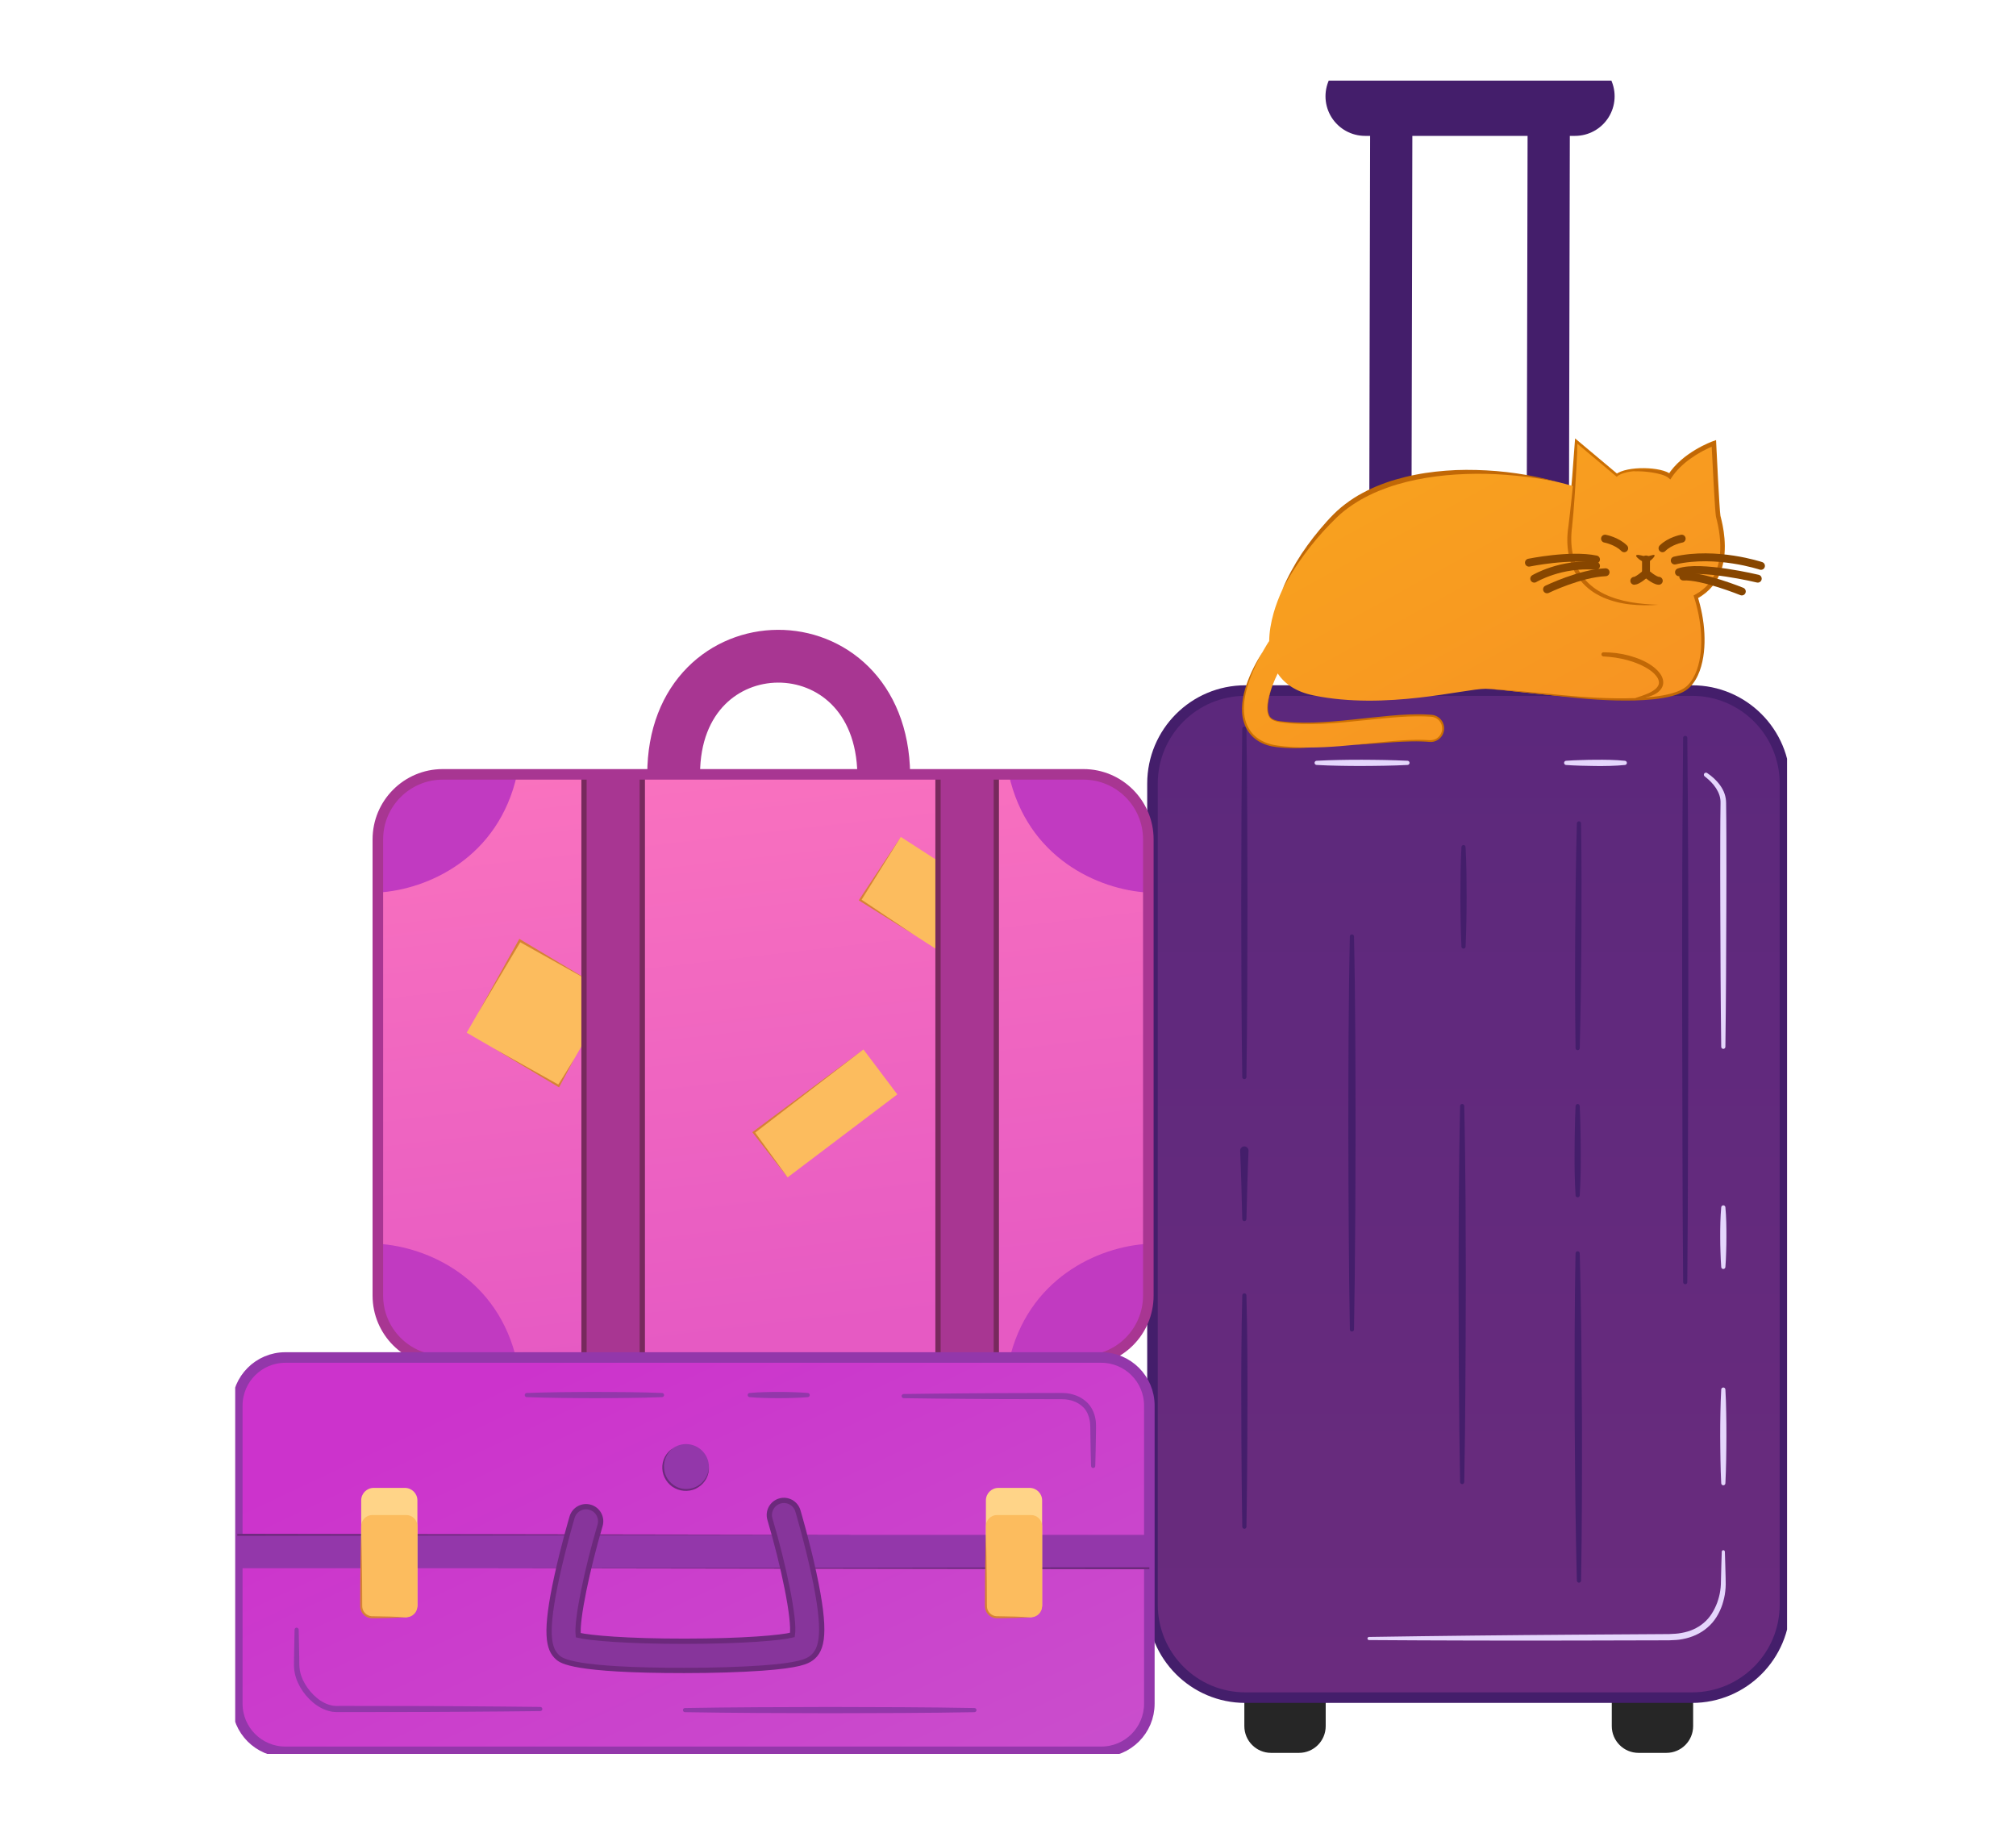 <svg width="300" height="274" viewBox="0 0 300 274" fill="none" xmlns="http://www.w3.org/2000/svg">
<g clip-path="url(#clip0)">
<path d="M247.979 260.845H243.824C241.63 260.845 239.848 259.063 239.848 256.861V244.871C239.848 242.673 241.627 240.887 243.824 240.887H247.979C250.173 240.887 251.955 242.67 251.955 244.871V256.861C251.955 259.063 250.173 260.845 247.979 260.845Z" fill="#262626"/>
<path d="M193.301 260.845H189.146C186.952 260.845 185.17 259.063 185.17 256.861V244.871C185.17 242.673 186.949 240.887 189.146 240.887H193.301C195.495 240.887 197.277 242.67 197.277 244.871V256.861C197.277 259.063 195.498 260.845 193.301 260.845Z" fill="#262626"/>
<path d="M206.846 102.761L207.041 14.329" stroke="#441E6B" stroke-width="6.284" stroke-miterlimit="10" stroke-linecap="round"/>
<path d="M230.279 102.761L230.474 14.329" stroke="#441E6B" stroke-width="6.284" stroke-miterlimit="10" stroke-linecap="round"/>
<path d="M251.806 252.626H185.316C177.687 252.626 171.501 246.429 171.501 238.785V116.605C171.501 108.961 177.687 102.764 185.316 102.764H251.806C259.436 102.764 265.621 108.961 265.621 116.605V238.785C265.624 246.429 259.439 252.626 251.806 252.626Z" fill="url(#paint0_linear)" stroke="#441E6B" stroke-width="1.571" stroke-miterlimit="10"/>
<path d="M234.379 14.329H203.137" stroke="#441E6B" stroke-width="11.782" stroke-miterlimit="10" stroke-linecap="round"/>
<path d="M201.491 139.347C201.547 141.784 201.575 144.222 201.612 146.659L201.68 153.97C201.696 158.845 201.727 163.719 201.718 168.594C201.696 173.468 201.711 178.343 201.659 183.217C201.625 188.092 201.578 192.966 201.491 197.84C201.488 198.011 201.346 198.148 201.175 198.145C201.008 198.142 200.875 198.005 200.872 197.84C200.785 192.966 200.738 188.092 200.704 183.217C200.655 178.343 200.667 173.468 200.645 168.594C200.633 163.719 200.664 158.845 200.68 153.97L200.748 146.659C200.785 144.222 200.813 141.784 200.869 139.347C200.872 139.176 201.014 139.04 201.185 139.043C201.355 139.049 201.488 139.183 201.491 139.347Z" fill="#441E6B"/>
<path d="M235.274 122.522L235.327 126.704L235.345 130.887L235.33 139.251C235.299 142.039 235.29 144.827 235.243 147.615C235.203 150.403 235.156 153.191 235.079 155.979C235.073 156.15 234.93 156.286 234.76 156.28C234.592 156.274 234.462 156.141 234.459 155.976C234.413 153.188 234.4 150.4 234.391 147.612C234.379 144.824 234.4 142.036 234.403 139.248L234.484 130.883L234.552 126.701L234.654 122.519C234.657 122.349 234.8 122.212 234.97 122.215C235.138 122.221 235.271 122.358 235.274 122.522Z" fill="#441E6B"/>
<path d="M235.079 164.585C235.132 165.694 235.166 166.802 235.185 167.911C235.216 169.019 235.216 170.127 235.225 171.236C235.234 172.344 235.234 173.453 235.213 174.561C235.185 175.669 235.154 176.778 235.079 177.886C235.067 178.057 234.918 178.187 234.748 178.175C234.59 178.166 234.469 178.038 234.46 177.886C234.385 176.778 234.354 175.669 234.326 174.561C234.305 173.453 234.301 172.344 234.314 171.236C234.323 170.127 234.323 169.019 234.354 167.911C234.376 166.802 234.407 165.694 234.46 164.585C234.469 164.415 234.614 164.281 234.785 164.29C234.946 164.297 235.073 164.427 235.079 164.585Z" fill="#441E6B"/>
<path d="M235.079 186.499C235.141 188.529 235.172 190.557 235.219 192.587L235.309 198.676L235.408 210.855C235.405 214.916 235.426 218.974 235.402 223.035L235.361 229.124C235.333 231.154 235.318 233.185 235.275 235.215C235.271 235.386 235.129 235.523 234.959 235.519C234.794 235.516 234.661 235.383 234.655 235.218C234.596 233.188 234.565 231.16 234.518 229.13L234.429 223.042C234.37 218.981 234.36 214.923 234.323 210.862V198.682L234.364 192.593C234.395 190.563 234.41 188.532 234.456 186.502C234.46 186.331 234.602 186.194 234.773 186.198C234.943 186.201 235.073 186.334 235.079 186.499Z" fill="#441E6B"/>
<path d="M251.09 109.805L251.171 119.93L251.217 130.055C251.221 136.804 251.258 143.554 251.233 150.304L251.186 170.553L251.155 180.677L251.087 190.802C251.087 190.973 250.948 191.112 250.774 191.109C250.604 191.109 250.468 190.97 250.468 190.802L250.399 180.677L250.368 170.553L250.322 150.304C250.297 143.554 250.331 136.804 250.337 130.055L250.384 119.93L250.464 109.805C250.464 109.635 250.607 109.495 250.777 109.498C250.954 109.498 251.09 109.635 251.09 109.805Z" fill="#441E6B"/>
<path d="M185.48 108.436L185.555 114.916L185.598 121.395L185.635 134.358L185.601 147.32L185.558 153.8L185.48 160.279C185.477 160.45 185.338 160.587 185.167 160.587C185 160.583 184.864 160.447 184.861 160.279L184.783 153.8L184.74 147.32L184.706 134.358L184.743 121.395L184.786 114.916L184.861 108.436C184.864 108.266 185.003 108.129 185.173 108.129C185.344 108.129 185.477 108.269 185.48 108.436Z" fill="#441E6B"/>
<path d="M185.79 171.239L185.694 173.782L185.613 176.324L185.48 181.41C185.477 181.581 185.334 181.717 185.161 181.711C184.996 181.708 184.863 181.571 184.86 181.41L184.727 176.324L184.646 173.782L184.55 171.239C184.538 170.897 184.804 170.609 185.145 170.593C185.486 170.581 185.774 170.848 185.79 171.189C185.79 171.208 185.79 171.223 185.79 171.239Z" fill="#441E6B"/>
<path d="M185.48 192.758C185.557 195.627 185.595 198.495 185.616 201.367L185.635 205.671L185.626 209.974C185.619 212.842 185.613 215.711 185.585 218.583C185.57 221.452 185.523 224.321 185.483 227.193C185.48 227.363 185.34 227.5 185.17 227.5C185.003 227.497 184.866 227.36 184.863 227.193C184.823 224.324 184.777 221.455 184.761 218.583C184.733 215.714 184.727 212.846 184.721 209.974L184.711 205.671L184.73 201.367C184.749 198.499 184.786 195.63 184.866 192.758C184.873 192.587 185.012 192.451 185.186 192.457C185.344 192.463 185.477 192.596 185.48 192.758Z" fill="#441E6B"/>
<path d="M217.896 164.585C217.952 166.917 217.98 169.249 218.017 171.58L218.088 178.575L218.113 185.57C218.122 187.902 218.132 190.234 218.119 192.565L218.101 199.56C218.097 201.892 218.085 204.224 218.063 206.555C218.029 211.219 217.983 215.882 217.896 220.545C217.893 220.716 217.75 220.853 217.58 220.849C217.413 220.846 217.279 220.71 217.276 220.545C217.189 215.882 217.143 211.219 217.109 206.555C217.084 204.224 217.072 201.892 217.072 199.56L217.053 192.565C217.041 190.234 217.053 187.902 217.059 185.57L217.084 178.575L217.155 171.58C217.193 169.249 217.22 166.917 217.276 164.585C217.279 164.415 217.422 164.278 217.592 164.281C217.76 164.287 217.89 164.421 217.896 164.585Z" fill="#441E6B"/>
<path d="M218.091 126.043C218.128 126.661 218.144 127.279 218.172 127.897L218.218 129.75C218.234 130.986 218.246 132.222 218.246 133.457C218.234 134.693 218.24 135.929 218.209 137.164C218.184 138.4 218.153 139.636 218.094 140.872C218.085 141.042 217.939 141.176 217.769 141.166C217.608 141.157 217.481 141.03 217.475 140.872C217.416 139.636 217.385 138.4 217.36 137.164C217.329 135.929 217.335 134.693 217.323 133.457C217.323 132.222 217.335 130.986 217.351 129.75L217.397 127.897C217.422 127.279 217.441 126.661 217.478 126.043C217.487 125.873 217.636 125.742 217.806 125.751C217.958 125.761 218.082 125.888 218.091 126.043Z" fill="#441E6B"/>
<path d="M254.038 115.031C254.778 115.527 255.457 116.139 255.99 116.89C256.256 117.266 256.483 117.679 256.634 118.129C256.789 118.57 256.861 119.076 256.861 119.526C256.888 121.253 256.895 122.979 256.901 124.705C256.926 128.158 256.895 131.61 256.895 135.062L256.851 145.42C256.839 148.872 256.789 152.325 256.755 155.777C256.752 155.948 256.613 156.088 256.442 156.085C256.272 156.082 256.139 155.945 256.135 155.777C256.101 152.325 256.052 148.872 256.039 145.42L255.996 135.062C255.996 131.61 255.968 128.158 255.99 124.705C255.996 122.979 256.002 121.253 256.03 119.526C256.039 119.113 255.996 118.753 255.878 118.375C255.761 118.002 255.584 117.645 255.37 117.306C254.933 116.627 254.335 116.04 253.675 115.534H253.672C253.536 115.428 253.511 115.236 253.613 115.099C253.718 114.969 253.901 114.941 254.038 115.031Z" fill="#E5D6FC"/>
<path d="M233.04 113.211C233.771 113.159 234.503 113.124 235.234 113.106C235.965 113.078 236.697 113.065 237.428 113.062C238.89 113.05 240.353 113.065 241.816 113.214C241.986 113.233 242.11 113.385 242.095 113.556C242.079 113.705 241.961 113.82 241.816 113.835C240.353 113.984 238.89 113.997 237.428 113.988C236.697 113.984 235.965 113.969 235.234 113.944C234.503 113.922 233.771 113.891 233.04 113.839C232.87 113.826 232.739 113.677 232.752 113.506C232.764 113.345 232.888 113.221 233.04 113.211Z" fill="#E5D6FC"/>
<path d="M195.91 113.211C196.474 113.174 197.038 113.159 197.605 113.134L199.3 113.09C200.428 113.065 201.559 113.056 202.687 113.059C203.815 113.072 204.946 113.068 206.074 113.096C207.202 113.121 208.333 113.152 209.461 113.211C209.632 113.221 209.765 113.367 209.756 113.537C209.746 113.696 209.619 113.823 209.461 113.832C208.333 113.894 207.202 113.925 206.074 113.947C204.946 113.975 203.815 113.972 202.687 113.984C201.559 113.987 200.428 113.978 199.3 113.953L197.605 113.91C197.041 113.885 196.477 113.869 195.91 113.832C195.74 113.82 195.61 113.674 195.619 113.503C195.632 113.345 195.755 113.221 195.91 113.211Z" fill="#E5D6FC"/>
<path d="M256.755 206.766C256.792 207.347 256.808 207.931 256.833 208.511L256.876 210.256C256.901 211.42 256.91 212.585 256.907 213.749C256.895 214.913 256.898 216.078 256.87 217.242C256.845 218.406 256.814 219.57 256.755 220.735C256.746 220.905 256.6 221.039 256.43 221.03C256.269 221.02 256.145 220.893 256.135 220.735C256.073 219.57 256.042 218.406 256.021 217.242C255.993 216.078 255.996 214.913 255.983 213.749C255.98 212.585 255.99 211.42 256.014 210.256L256.058 208.511C256.083 207.931 256.101 207.347 256.135 206.766C256.145 206.596 256.293 206.465 256.464 206.475C256.622 206.484 256.746 206.611 256.755 206.766Z" fill="#E5D6FC"/>
<path d="M256.755 179.65C256.889 181.134 256.913 182.618 256.907 184.102C256.904 184.844 256.898 185.586 256.867 186.328C256.845 187.07 256.814 187.812 256.755 188.554C256.743 188.725 256.591 188.852 256.421 188.84C256.266 188.827 256.148 188.703 256.136 188.554C256.077 187.812 256.046 187.07 256.024 186.328C255.993 185.586 255.987 184.844 255.984 184.102C255.981 182.618 256.002 181.134 256.136 179.65C256.151 179.479 256.303 179.352 256.473 179.367C256.625 179.383 256.743 179.504 256.755 179.65Z" fill="#E5D6FC"/>
<path d="M256.677 230.912C256.727 232.21 256.751 233.508 256.789 234.805C256.795 235.134 256.804 235.445 256.801 235.786C256.801 236.128 256.773 236.463 256.736 236.799C256.668 237.469 256.504 238.127 256.302 238.773C255.874 240.055 255.156 241.285 254.096 242.185C253.052 243.101 251.741 243.666 250.408 243.912C249.742 244.061 249.063 244.061 248.394 244.095L246.451 244.101L242.568 244.11L234.8 244.129C229.622 244.151 224.44 244.132 219.262 244.129C214.084 244.132 208.903 244.082 203.725 244.061C203.598 244.061 203.493 243.955 203.493 243.828C203.493 243.7 203.595 243.598 203.722 243.595C208.9 243.53 214.081 243.43 219.259 243.39C224.437 243.343 229.619 243.278 234.797 243.253L242.565 243.204L246.451 243.179L248.394 243.166C249.017 243.132 249.64 243.123 250.241 242.996C251.449 242.788 252.599 242.3 253.519 241.512C254.455 240.739 255.097 239.652 255.534 238.5C255.738 237.916 255.909 237.314 255.992 236.693C256.036 236.386 256.073 236.075 256.082 235.765C256.098 235.457 256.095 235.119 256.104 234.799C256.141 233.501 256.163 232.204 256.215 230.906C256.222 230.779 256.33 230.676 256.457 230.682C256.575 230.692 256.671 230.791 256.677 230.912Z" fill="#E5D6FC"/>
<path d="M234.726 66.035L240.586 70.953C242.169 69.683 247.239 69.841 248.506 70.953C250.564 67.621 255.001 66.035 255.001 66.035C255.001 66.035 255.476 76.032 255.634 76.827C255.792 77.622 259.594 89.681 246.765 89.997C233.936 90.314 233.143 82.54 233.62 78.73C234.094 74.924 234.726 66.035 234.726 66.035Z" fill="#E89DEA" stroke="#CC7002" stroke-width="0.785" stroke-miterlimit="10"/>
<path d="M194.724 111.243C193.816 111.321 192.901 111.345 191.987 111.321C191.532 111.305 191.073 111.286 190.618 111.243C190.165 111.203 189.704 111.159 189.239 111.06C188.321 110.87 187.41 110.485 186.67 109.861C185.923 109.247 185.375 108.393 185.099 107.471C184.804 106.552 184.77 105.583 184.863 104.655C184.95 103.72 185.179 102.817 185.468 101.941C186.056 100.193 186.902 98.557 187.881 97.02C187.088 98.659 186.379 100.339 185.892 102.072C185.647 102.935 185.474 103.816 185.412 104.701C185.378 105.142 185.381 105.583 185.424 106.018C185.461 106.452 185.542 106.881 185.675 107.288C185.929 108.11 186.419 108.84 187.063 109.396C187.714 109.945 188.511 110.33 189.36 110.538C189.781 110.647 190.221 110.724 190.67 110.793C191.117 110.858 191.563 110.923 192.012 110.976C192.911 111.085 193.816 111.162 194.724 111.243Z" fill="#CC7002"/>
<path d="M189.285 102.205C188.988 103.112 188.74 104.043 188.672 104.987C188.644 105.456 188.665 105.937 188.833 106.359C188.975 106.8 189.375 107.045 189.809 107.179C190.243 107.319 190.717 107.343 191.191 107.399C191.662 107.443 192.136 107.48 192.61 107.502C193.558 107.545 194.507 107.545 195.458 107.52C199.257 107.406 203.035 106.847 206.849 106.508C208.755 106.337 210.679 106.226 212.613 106.341L212.975 106.365C213.096 106.375 213.248 106.393 213.381 106.431C213.651 106.499 213.908 106.626 214.128 106.8C214.568 107.145 214.85 107.679 214.894 108.234C214.94 108.787 214.745 109.358 214.37 109.762C213.998 110.172 213.456 110.417 212.904 110.414C212.762 110.411 212.641 110.402 212.526 110.392L212.173 110.367C211.937 110.355 211.702 110.343 211.466 110.336C210.995 110.321 210.521 110.321 210.044 110.33C209.096 110.349 208.144 110.392 207.193 110.457C205.29 110.572 203.388 110.749 201.479 110.861C202.424 110.728 203.372 110.603 204.317 110.482C205.266 110.358 206.211 110.234 207.162 110.131C208.113 110.032 209.068 109.942 210.025 109.896C210.506 109.874 210.986 109.858 211.466 109.861C211.708 109.861 211.95 109.864 212.191 109.874L212.554 109.889L212.734 109.899L212.889 109.902C213.295 109.892 213.691 109.706 213.958 109.402C214.227 109.101 214.358 108.688 214.32 108.287C214.283 107.89 214.076 107.511 213.756 107.272C213.598 107.151 213.419 107.064 213.226 107.014C213.127 106.989 213.041 106.977 212.926 106.971L212.573 106.949C210.692 106.85 208.792 106.971 206.896 107.123C203.106 107.446 199.304 107.964 195.461 107.983C194.501 107.989 193.54 107.961 192.582 107.884C192.102 107.846 191.625 107.794 191.148 107.735L190.435 107.629C190.193 107.586 189.951 107.53 189.716 107.446C189.48 107.359 189.251 107.247 189.053 107.08C188.851 106.918 188.7 106.676 188.628 106.44C188.464 105.959 188.47 105.459 188.517 104.981C188.628 104.009 188.932 103.09 189.285 102.205Z" fill="#CC7002"/>
<path d="M255.634 76.827C255.476 76.032 255.001 66.035 255.001 66.035C255.001 66.035 250.567 67.621 248.506 70.953C247.239 69.841 241.853 69.683 240.586 70.953L234.726 66.035C234.726 66.035 234.509 69.087 234.233 72.381C222.408 68.86 206.189 69.118 198.455 76.985C194.011 81.506 190.838 86.644 189.53 91.208C189.109 92.68 188.883 94.089 188.867 95.4C188.83 95.446 188.796 95.493 188.762 95.546C188.712 95.623 187.504 97.474 186.494 99.811C185.015 103.236 184.712 105.968 185.592 107.933C186.106 109.082 187.284 110.535 189.967 110.926C191.517 111.153 193.113 111.24 194.724 111.24C197.81 111.24 200.934 110.914 203.806 110.616C207.1 110.274 210.212 109.951 212.734 110.144C213.695 110.215 214.531 109.498 214.606 108.539C214.68 107.576 213.961 106.738 213.004 106.664C210.165 106.446 206.902 106.785 203.45 107.142C199.081 107.595 194.563 108.067 190.472 107.468C189.121 107.269 188.87 106.71 188.774 106.499C188.182 105.179 189 102.562 190.135 100.212C191.188 101.808 192.93 102.963 195.449 103.481C206.22 105.704 217.915 102.497 221.085 102.497C224.255 102.497 246.926 106.179 251.202 102.211C253.579 100.004 254.165 94.465 252.343 88.737C258.302 85.573 255.764 77.473 255.634 76.827Z" fill="url(#paint1_linear)"/>
<path d="M246.765 89.997L245.733 90.056C245.389 90.069 245.045 90.062 244.698 90.069C244.007 90.059 243.316 90.031 242.628 89.951C241.249 89.805 239.879 89.473 238.584 88.917C237.945 88.625 237.316 88.293 236.746 87.867C236.173 87.445 235.652 86.951 235.2 86.399C234.286 85.297 233.709 83.94 233.44 82.549C233.161 81.161 233.183 79.718 233.39 78.345C233.558 76.985 233.716 75.616 233.861 74.25C234.146 71.512 234.425 68.773 234.732 66.035C234.639 68.789 234.49 71.54 234.289 74.29C234.19 75.666 234.091 77.041 233.939 78.413C233.762 79.767 233.771 81.118 234.035 82.431C234.298 83.741 234.85 84.983 235.677 86.017C236.508 87.051 237.598 87.858 238.81 88.433C240.025 89.007 241.339 89.382 242.68 89.612C244.019 89.848 245.389 89.951 246.765 89.997Z" fill="#C16806"/>
<path d="M231.574 71.673C229.606 71.297 227.633 70.975 225.64 70.794C223.654 70.599 221.661 70.484 219.669 70.503C215.69 70.54 211.702 70.971 207.906 72.092C206.957 72.372 206.028 72.713 205.114 73.079C204.203 73.458 203.319 73.896 202.461 74.38C201.612 74.877 200.794 75.424 200.022 76.032C199.251 76.641 198.566 77.342 197.866 78.056C196.477 79.485 195.191 81.012 194.017 82.627C192.827 84.229 191.767 85.93 190.844 87.712C191.222 86.781 191.659 85.874 192.142 84.992C192.622 84.108 193.137 83.241 193.692 82.4C194.813 80.727 196.056 79.131 197.407 77.631C198.076 76.883 198.792 76.147 199.582 75.492C200.373 74.846 201.206 74.25 202.086 73.735C202.969 73.225 203.88 72.772 204.819 72.375C205.758 71.987 206.716 71.639 207.689 71.363C208.662 71.083 209.647 70.835 210.639 70.645C211.63 70.444 212.631 70.301 213.635 70.186C214.639 70.071 215.646 70.003 216.654 69.953C217.661 69.916 218.671 69.91 219.675 69.938C221.689 69.99 223.697 70.155 225.683 70.444C227.673 70.736 229.644 71.139 231.574 71.673Z" fill="#C16806"/>
<path d="M220.945 102.522C222.811 102.562 224.67 102.742 226.529 102.891C228.389 103.053 230.245 103.227 232.101 103.413C235.807 103.782 239.538 104.006 243.253 103.891C245.107 103.816 246.972 103.667 248.748 103.189C249.621 102.938 250.505 102.606 251.131 101.991C251.766 101.364 252.203 100.547 252.51 99.693C253.114 97.967 253.238 96.089 253.129 94.254C253.015 92.413 252.643 90.587 252.085 88.827L252.017 88.616L252.212 88.51C253.074 88.05 253.842 87.43 254.431 86.656C255.023 85.89 255.435 84.986 255.68 84.042C256.166 82.139 256.045 80.102 255.652 78.162C255.602 77.92 255.546 77.674 255.487 77.432L255.394 77.066C255.379 77.004 255.36 76.945 255.348 76.867L255.32 76.659C255.264 76.138 255.233 75.641 255.196 75.132L255.013 72.105L254.694 66.05L255.1 66.324C254.483 66.559 253.861 66.858 253.269 67.177C252.674 67.5 252.097 67.86 251.552 68.255C251.004 68.646 250.48 69.078 250.006 69.549C249.525 70.018 249.092 70.534 248.729 71.093L248.559 71.353L248.332 71.151C248.047 70.897 247.607 70.726 247.18 70.599C246.746 70.475 246.296 70.375 245.841 70.307C245.385 70.239 244.924 70.183 244.462 70.155C243.997 70.127 243.532 70.121 243.064 70.13C243.526 70.043 243.994 69.993 244.462 69.972C244.933 69.95 245.404 69.944 245.878 69.978C246.349 70.012 246.823 70.065 247.294 70.174C247.762 70.291 248.236 70.416 248.679 70.76L248.283 70.819C248.652 70.208 249.088 69.643 249.584 69.133C250.08 68.627 250.622 68.168 251.189 67.755C251.76 67.342 252.361 66.972 252.977 66.64C253.597 66.308 254.223 66.007 254.896 65.755L255.28 65.609L255.302 66.025L255.602 72.077L255.776 75.098C255.807 75.597 255.841 76.107 255.89 76.591L255.912 76.759C255.918 76.805 255.937 76.867 255.952 76.926L256.045 77.296C256.104 77.544 256.163 77.796 256.213 78.044C256.612 80.046 256.739 82.155 256.216 84.179C255.952 85.185 255.509 86.157 254.862 86.989C254.22 87.824 253.383 88.491 252.463 88.979L252.593 88.662C253.16 90.463 253.532 92.332 253.628 94.223C253.721 96.107 253.582 98.035 252.931 99.842C252.602 100.737 252.128 101.606 251.425 102.292C251.069 102.64 250.638 102.897 250.204 103.096C249.764 103.295 249.312 103.45 248.853 103.571C247.015 104.049 245.134 104.177 243.266 104.236C239.523 104.329 235.788 104.024 232.082 103.599C230.229 103.385 228.376 103.177 226.523 102.984C224.664 102.801 222.811 102.593 220.945 102.522Z" fill="#C16806"/>
<path d="M238.615 97.067C239.879 97.073 241.15 97.219 242.38 97.551C243.604 97.889 244.818 98.346 245.878 99.116C246.405 99.498 246.904 99.957 247.248 100.575C247.409 100.889 247.527 101.255 247.505 101.643C247.493 102.034 247.304 102.398 247.074 102.668C246.594 103.217 245.965 103.487 245.355 103.671C244.738 103.851 244.106 103.925 243.477 103.947C243.446 103.947 243.421 103.925 243.421 103.894C243.421 103.869 243.436 103.848 243.458 103.841H243.461C244.056 103.646 244.639 103.453 245.193 103.217C245.739 102.975 246.272 102.68 246.597 102.27C246.755 102.069 246.867 101.845 246.867 101.606C246.873 101.37 246.796 101.125 246.668 100.889C246.396 100.423 245.959 100.016 245.475 99.687C244.496 99.026 243.362 98.56 242.197 98.24C241.614 98.079 241.016 97.964 240.418 97.865C239.817 97.768 239.213 97.722 238.605 97.685H238.596C238.426 97.672 238.296 97.526 238.308 97.356C238.314 97.194 238.45 97.067 238.615 97.067Z" fill="#C16806"/>
<path d="M247.397 81.587C248.506 80.475 250.248 80.158 250.248 80.158" stroke="#874600" stroke-width="1.178" stroke-miterlimit="10" stroke-linecap="round"/>
<path d="M241.695 81.587C240.586 80.475 238.844 80.158 238.844 80.158" stroke="#874600" stroke-width="1.178" stroke-miterlimit="10" stroke-linecap="round"/>
<path d="M244.943 82.779C245.575 82.779 246.052 82.462 246.21 82.62C246.368 82.779 245.417 83.732 244.943 83.732C244.469 83.732 243.201 82.779 243.517 82.62C243.833 82.459 244.469 82.779 244.943 82.779Z" fill="#874600"/>
<path d="M244.942 83.254V85.315C244.942 85.315 246.21 86.427 246.842 86.427" stroke="#874600" stroke-width="1.178" stroke-miterlimit="10" stroke-linecap="round"/>
<path d="M244.942 85.315C244.784 85.474 243.675 86.427 243.201 86.427" stroke="#874600" stroke-width="1.178" stroke-miterlimit="10" stroke-linecap="round"/>
<path d="M249.219 83.412C255.395 81.984 262.048 84.207 262.048 84.207" stroke="#874600" stroke-width="1.178" stroke-miterlimit="10" stroke-linecap="round"/>
<path d="M249.851 85.157C253.018 84.046 261.57 86.11 261.57 86.11" stroke="#874600" stroke-width="1.178" stroke-miterlimit="10" stroke-linecap="round"/>
<path d="M250.486 85.793C253.337 85.635 259.197 88.016 259.197 88.016" stroke="#874600" stroke-width="1.178" stroke-miterlimit="10" stroke-linecap="round"/>
<path d="M238.925 85.157C235.122 85.315 230.214 87.697 230.214 87.697" stroke="#874600" stroke-width="1.178" stroke-miterlimit="10" stroke-linecap="round"/>
<path d="M237.499 84.207C232.271 83.732 228.311 86.11 228.311 86.11" stroke="#874600" stroke-width="1.178" stroke-miterlimit="10" stroke-linecap="round"/>
<path d="M237.499 83.254C233.697 82.459 227.521 83.729 227.521 83.729" stroke="#874600" stroke-width="1.178" stroke-miterlimit="10" stroke-linecap="round"/>
<path d="M100.248 115.233C100.229 91.947 131.186 91.636 131.512 115.233" stroke="#A83692" stroke-width="7.855" stroke-miterlimit="10"/>
<path d="M161.22 202.476H65.889C60.553 202.476 56.227 198.141 56.227 192.795V124.913C56.227 119.567 60.553 115.233 65.889 115.233H161.22C166.556 115.233 170.882 119.567 170.882 124.913V192.795C170.882 198.141 166.556 202.476 161.22 202.476Z" fill="url(#paint2_linear)"/>
<path d="M76.942 115.233C74.2 127.652 63.664 132.405 56.227 132.824C56.227 132.945 55.217 127.661 56.227 123.305C56.989 120.017 59.843 117.362 59.843 117.362L63.044 115.543L76.942 115.233Z" fill="#C13AC1"/>
<path d="M150.12 115.233C152.862 127.651 163.398 132.405 170.835 132.824C170.835 132.951 171.607 127.142 170.572 122.684C169.856 119.598 167.219 117.362 167.219 117.362L164.064 115.543L150.12 115.233Z" fill="#C13AC1"/>
<path d="M150.12 202.681C152.862 190.262 163.398 185.508 170.835 185.089C170.835 184.977 171.83 189.389 170.881 193.469C170.026 197.157 168.402 199.368 168.402 199.368L164.064 202.473L150.12 202.681Z" fill="#C13AC1"/>
<path d="M76.942 202.681C74.2 190.262 63.664 185.508 56.227 185.089C56.227 184.981 55.303 190.106 56.227 194.09C57.107 197.887 60.875 201.231 60.875 201.231L65.833 202.473L76.942 202.681Z" fill="#C13AC1"/>
<path d="M128.488 156.169L112.165 168.515L117.206 175.205L133.529 162.859L128.488 156.169Z" fill="#FCBC5E"/>
<path d="M117.211 175.204L112.045 168.606L111.949 168.482L112.076 168.389L128.491 156.165L112.262 168.637L112.293 168.42L117.211 175.204Z" fill="#D68236"/>
<path d="M91.035 147.881L77.349 139.964L69.447 153.676L83.133 161.593L91.035 147.881Z" fill="#FCBC5E"/>
<path d="M85.442 157.594L83.27 161.673L83.196 161.813L83.056 161.732L73.428 155.982L83.211 161.462L83 161.518L85.442 157.594Z" fill="#D68236"/>
<path d="M71.119 150.782L77.19 139.875L77.279 139.707L77.444 139.807L88.503 146.42L77.258 140.129L77.512 140.061L71.119 150.782Z" fill="#D68236"/>
<path d="M148.373 133.792L134.047 124.542L128.004 133.938L142.33 143.188L148.373 133.792Z" fill="#FCBC5E"/>
<path d="M136.076 139.145L127.92 134.063L127.787 133.982L127.874 133.848L134.047 124.537L128.134 134.019L128.088 133.802L136.076 139.145Z" fill="#D68236"/>
<path d="M95.581 115.233H86.905V202.476H95.581V115.233Z" fill="#A83692"/>
<path d="M95.581 115.233H86.905V202.476H95.581V115.233Z" stroke="#77295D" stroke-width="0.785" stroke-miterlimit="10"/>
<path d="M148.261 115.233H139.584V202.476H148.261V115.233Z" fill="#A83692"/>
<path d="M148.261 115.233H139.584V202.476H148.261V115.233Z" stroke="#77295D" stroke-width="0.785" stroke-miterlimit="10"/>
<path d="M161.22 202.476H65.889C60.553 202.476 56.227 198.141 56.227 192.795V124.913C56.227 119.567 60.553 115.233 65.889 115.233H161.22C166.556 115.233 170.882 119.567 170.882 124.913V192.795C170.882 198.141 166.556 202.476 161.22 202.476Z" stroke="#A83692" stroke-width="1.571" stroke-miterlimit="10" stroke-linecap="round"/>
<path d="M163.887 260.69H42.459C38.511 260.69 35.31 257.482 35.31 253.527V209.173C35.31 205.217 38.511 202.01 42.459 202.01H163.884C167.832 202.01 171.033 205.217 171.033 209.173V253.524C171.036 257.482 167.835 260.69 163.887 260.69Z" fill="url(#paint3_linear)" stroke="#9337AA" stroke-width="1.571" stroke-miterlimit="10"/>
<path d="M171.036 228.4H35.31V233.368H171.036V228.4Z" fill="#9337AA"/>
<path d="M71.584 233.368L171.036 233.213V233.523L71.584 233.368Z" fill="#6C297C"/>
<path d="M128.902 228.4L35.31 228.555V228.245L128.902 228.4Z" fill="#6C297C"/>
<path d="M60.255 240.664H55.607C54.581 240.664 53.748 239.829 53.748 238.801V223.278C53.748 222.25 54.581 221.415 55.607 221.415H60.255C61.281 221.415 62.114 222.25 62.114 223.278V238.801C62.114 239.829 61.281 240.664 60.255 240.664Z" fill="#FFD488"/>
<path d="M153.219 240.664H148.571C147.545 240.664 146.711 239.829 146.711 238.801V223.278C146.711 222.25 147.545 221.415 148.571 221.415H153.219C154.245 221.415 155.078 222.25 155.078 223.278V238.801C155.078 239.829 154.245 240.664 153.219 240.664Z" fill="#FFD488"/>
<path d="M153.426 240.664H148.366C147.451 240.664 146.714 239.922 146.714 239.009V227.109C146.714 226.193 147.454 225.454 148.366 225.454H153.426C154.34 225.454 155.077 226.196 155.077 227.109V239.009C155.077 239.922 154.337 240.664 153.426 240.664Z" fill="#FCBC5E"/>
<path d="M60.463 240.664H55.399C54.485 240.664 53.748 239.922 53.748 239.009V227.109C53.748 226.193 54.488 225.454 55.399 225.454H60.459C61.374 225.454 62.111 226.196 62.111 227.109V239.009C62.114 239.922 61.374 240.664 60.463 240.664Z" fill="#FCBC5E"/>
<path d="M60.463 240.664C58.932 240.751 57.398 240.791 55.867 240.81C55.672 240.81 55.495 240.819 55.282 240.81C55.074 240.797 54.866 240.748 54.674 240.664C54.287 240.499 53.971 240.189 53.785 239.813C53.692 239.624 53.63 239.422 53.611 239.214C53.593 238.997 53.602 238.817 53.602 238.621L53.608 237.469L53.62 235.165L53.651 232.862C53.67 231.328 53.704 229.791 53.751 228.257C53.797 229.791 53.831 231.328 53.85 232.862L53.881 235.165L53.893 237.469L53.899 238.621C53.903 238.81 53.896 239.012 53.912 239.18C53.93 239.354 53.983 239.521 54.061 239.677C54.219 239.987 54.482 240.242 54.801 240.384C54.959 240.456 55.13 240.496 55.303 240.509C55.474 240.521 55.681 240.512 55.867 240.518C57.398 240.537 58.929 240.577 60.463 240.664Z" fill="#D68236"/>
<path d="M153.426 240.664C151.895 240.751 150.361 240.791 148.831 240.81C148.635 240.81 148.459 240.819 148.245 240.81C148.037 240.797 147.83 240.748 147.637 240.664C147.25 240.499 146.934 240.189 146.748 239.813C146.655 239.624 146.593 239.422 146.575 239.214C146.556 238.997 146.565 238.817 146.565 238.621L146.572 237.469L146.584 235.165L146.615 232.862C146.633 231.328 146.668 229.791 146.714 228.257C146.761 229.791 146.795 231.328 146.813 232.862L146.844 235.165L146.857 237.469L146.863 238.621C146.866 238.81 146.86 239.012 146.875 239.18C146.894 239.354 146.946 239.521 147.024 239.677C147.182 239.987 147.445 240.242 147.765 240.384C147.923 240.456 148.093 240.496 148.267 240.509C148.437 240.521 148.645 240.512 148.831 240.518C150.361 240.537 151.892 240.577 153.426 240.664Z" fill="#D68236"/>
<path d="M101.819 248.581C85.253 248.581 83.567 247.134 83.016 246.659C81.572 245.417 81.045 242.955 82.888 234.532C83.862 230.083 85.082 225.938 85.135 225.764C85.476 224.613 86.681 223.957 87.831 224.299C88.981 224.64 89.635 225.848 89.294 227C87.425 233.321 85.776 241.018 86.049 243.337C87.784 243.75 93.279 244.244 101.949 244.234C110.734 244.228 116.247 243.719 117.911 243.297C118.301 240.987 116.575 232.797 114.574 226.072C114.233 224.923 114.883 223.712 116.033 223.367C117.18 223.023 118.388 223.678 118.732 224.83C118.788 225.013 120.083 229.388 121.096 234.073C123.018 242.965 122.386 245.514 120.743 246.749C120.068 247.255 118.89 247.83 113.387 248.227C110.21 248.454 106.105 248.581 101.819 248.581Z" fill="#87359B"/>
<path d="M101.819 248.581C85.253 248.581 83.567 247.134 83.016 246.659C81.572 245.417 81.045 242.955 82.888 234.532C83.862 230.083 85.082 225.938 85.135 225.764C85.476 224.613 86.681 223.957 87.831 224.299C88.981 224.64 89.635 225.848 89.294 227C87.425 233.321 85.776 241.018 86.049 243.337C87.784 243.75 93.279 244.244 101.949 244.234C110.734 244.228 116.247 243.719 117.911 243.297C118.301 240.987 116.575 232.797 114.574 226.072C114.233 224.923 114.883 223.712 116.033 223.367C117.18 223.023 118.388 223.678 118.732 224.83C118.788 225.013 120.083 229.388 121.096 234.073C123.018 242.965 122.386 245.514 120.743 246.749C120.068 247.255 118.89 247.83 113.387 248.227C110.21 248.454 106.105 248.581 101.819 248.581Z" stroke="#6C297C" stroke-width="0.785" stroke-miterlimit="10"/>
<path d="M102.088 221.725C103.971 221.725 105.497 220.196 105.497 218.31C105.497 216.424 103.971 214.895 102.088 214.895C100.206 214.895 98.68 216.424 98.68 218.31C98.68 220.196 100.206 221.725 102.088 221.725Z" fill="#9337AA"/>
<path d="M105.497 218.31C105.522 218.893 105.392 219.49 105.116 220.017C104.837 220.545 104.419 221.002 103.911 221.321C102.9 221.992 101.521 222.029 100.443 221.47C99.349 220.924 98.612 219.75 98.559 218.54C98.528 217.934 98.667 217.326 98.943 216.795C99.222 216.267 99.637 215.817 100.136 215.509C99.222 216.233 98.701 217.397 98.819 218.521C98.853 219.083 99.049 219.626 99.355 220.092C99.513 220.322 99.69 220.539 99.904 220.719C100.105 220.912 100.338 221.067 100.582 221.203C101.568 221.737 102.823 221.7 103.799 221.132C104.784 220.576 105.441 219.48 105.497 218.31Z" fill="#6C297C"/>
<path d="M44.451 242.527L44.507 245.355L44.532 246.771L44.538 247.479L44.544 247.83L44.569 248.153C44.64 249.019 44.959 249.866 45.415 250.63C45.87 251.394 46.45 252.089 47.135 252.654C47.81 253.223 48.61 253.642 49.431 253.8C49.533 253.828 49.635 253.837 49.738 253.84L50.048 253.862L50.754 253.859H52.167L57.813 253.868L63.459 253.878L69.105 253.909C72.87 253.924 76.635 253.971 80.4 254.008C80.571 254.011 80.71 254.151 80.707 254.322C80.704 254.492 80.567 254.626 80.4 254.629C76.635 254.666 72.87 254.713 69.105 254.728L63.459 254.759L57.813 254.769L52.167 254.778H50.754L50.048 254.775L49.654 254.747C49.521 254.741 49.391 254.725 49.264 254.691C48.235 254.483 47.324 253.977 46.565 253.334C45.802 252.689 45.155 251.922 44.665 251.056C44.175 250.192 43.828 249.227 43.763 248.205L43.745 247.824L43.748 247.466L43.754 246.759L43.779 245.343L43.834 242.514C43.838 242.344 43.98 242.207 44.151 242.21C44.315 242.226 44.448 242.362 44.451 242.527Z" fill="#9337AA"/>
<path d="M101.934 254.17C105.522 254.104 109.114 254.076 112.702 254.052L123.47 254.014L134.239 254.049L139.624 254.092L145.007 254.17C145.177 254.173 145.314 254.312 145.314 254.483C145.311 254.651 145.174 254.787 145.007 254.791L139.621 254.868L134.236 254.912L123.467 254.946L112.699 254.909C109.111 254.884 105.519 254.853 101.931 254.791C101.76 254.787 101.624 254.645 101.627 254.474C101.633 254.306 101.766 254.173 101.934 254.17Z" fill="#9337AA"/>
<path d="M162.36 218.155C162.317 216.621 162.279 215.087 162.264 213.553L162.248 212.405C162.251 212.206 162.227 212.041 162.22 211.861C162.217 211.681 162.183 211.51 162.149 211.337C162.025 210.647 161.74 210.011 161.291 209.505C160.829 209.014 160.228 208.645 159.559 208.443C159.227 208.334 158.88 208.272 158.536 208.238C158.211 208.207 157.811 208.219 157.43 208.216L152.837 208.207L148.245 208.195L143.653 208.164C140.591 208.151 137.529 208.101 134.471 208.064C134.3 208.061 134.164 207.921 134.164 207.751C134.167 207.583 134.304 207.446 134.471 207.443C137.532 207.409 140.594 207.359 143.653 207.344L148.245 207.313L152.837 207.3L157.43 207.291C157.814 207.294 158.18 207.276 158.62 207.313C159.038 207.35 159.444 207.434 159.841 207.564C160.634 207.813 161.384 208.269 161.963 208.903C162.533 209.548 162.884 210.365 163.017 211.184C163.051 211.389 163.082 211.594 163.082 211.799C163.088 212.001 163.107 212.218 163.097 212.405L163.082 213.553C163.063 215.087 163.029 216.621 162.986 218.155C162.98 218.325 162.837 218.462 162.667 218.456C162.496 218.453 162.366 218.316 162.36 218.155Z" fill="#9337AA"/>
<path d="M120.217 207.909C119.495 207.971 118.769 208.002 118.047 208.027C117.325 208.055 116.6 208.061 115.878 208.064C115.156 208.061 114.431 208.058 113.709 208.03L112.625 207.987C112.262 207.962 111.903 207.946 111.54 207.909C111.37 207.893 111.242 207.738 111.261 207.567C111.277 207.415 111.394 207.3 111.54 207.288C111.903 207.251 112.262 207.238 112.625 207.21L113.709 207.167C114.431 207.139 115.156 207.136 115.878 207.133C116.6 207.136 117.325 207.142 118.047 207.17C118.769 207.195 119.495 207.226 120.217 207.288C120.387 207.304 120.514 207.453 120.499 207.626C120.486 207.779 120.365 207.897 120.217 207.909Z" fill="#9337AA"/>
<path d="M98.525 207.909C97.685 207.943 96.845 207.959 96.006 207.987L93.486 208.03C91.807 208.055 90.13 208.055 88.451 208.064C86.771 208.052 85.095 208.055 83.415 208.027C81.736 208.002 80.059 207.971 78.38 207.909C78.209 207.903 78.076 207.757 78.082 207.586C78.088 207.422 78.222 207.294 78.38 207.288C80.059 207.223 81.736 207.195 83.415 207.17C85.095 207.145 86.771 207.148 88.451 207.133C90.13 207.145 91.807 207.145 93.486 207.167L96.006 207.21C96.845 207.235 97.685 207.251 98.525 207.288C98.695 207.294 98.829 207.44 98.822 207.611C98.816 207.772 98.683 207.903 98.525 207.909Z" fill="#9337AA"/>
</g>
<defs>
<linearGradient id="paint0_linear" x1="218.562" y1="95.701" x2="218.562" y2="279.329" gradientUnits="userSpaceOnUse">
<stop stop-color="#5B287C"/>
<stop offset="1" stop-color="#6D2C7E"/>
</linearGradient>
<linearGradient id="paint1_linear" x1="233.325" y1="110.772" x2="198.963" y2="48.312" gradientUnits="userSpaceOnUse">
<stop stop-color="#F79422"/>
<stop offset="1" stop-color="#F9A71D"/>
</linearGradient>
<linearGradient id="paint2_linear" x1="105.253" y1="86.373" x2="118.128" y2="198.361" gradientUnits="userSpaceOnUse">
<stop stop-color="#FF79BD"/>
<stop offset="1" stop-color="#E65AC3"/>
</linearGradient>
<linearGradient id="paint3_linear" x1="88.035" y1="199.082" x2="145.953" y2="322.067" gradientUnits="userSpaceOnUse">
<stop stop-color="#CC33CC"/>
<stop offset="1" stop-color="#C85CCC"/>
</linearGradient>
<clipPath id="clip0">
<rect width="230.934" height="249" fill="white" transform="translate(35 12)"/>
</clipPath>
</defs>
</svg>
